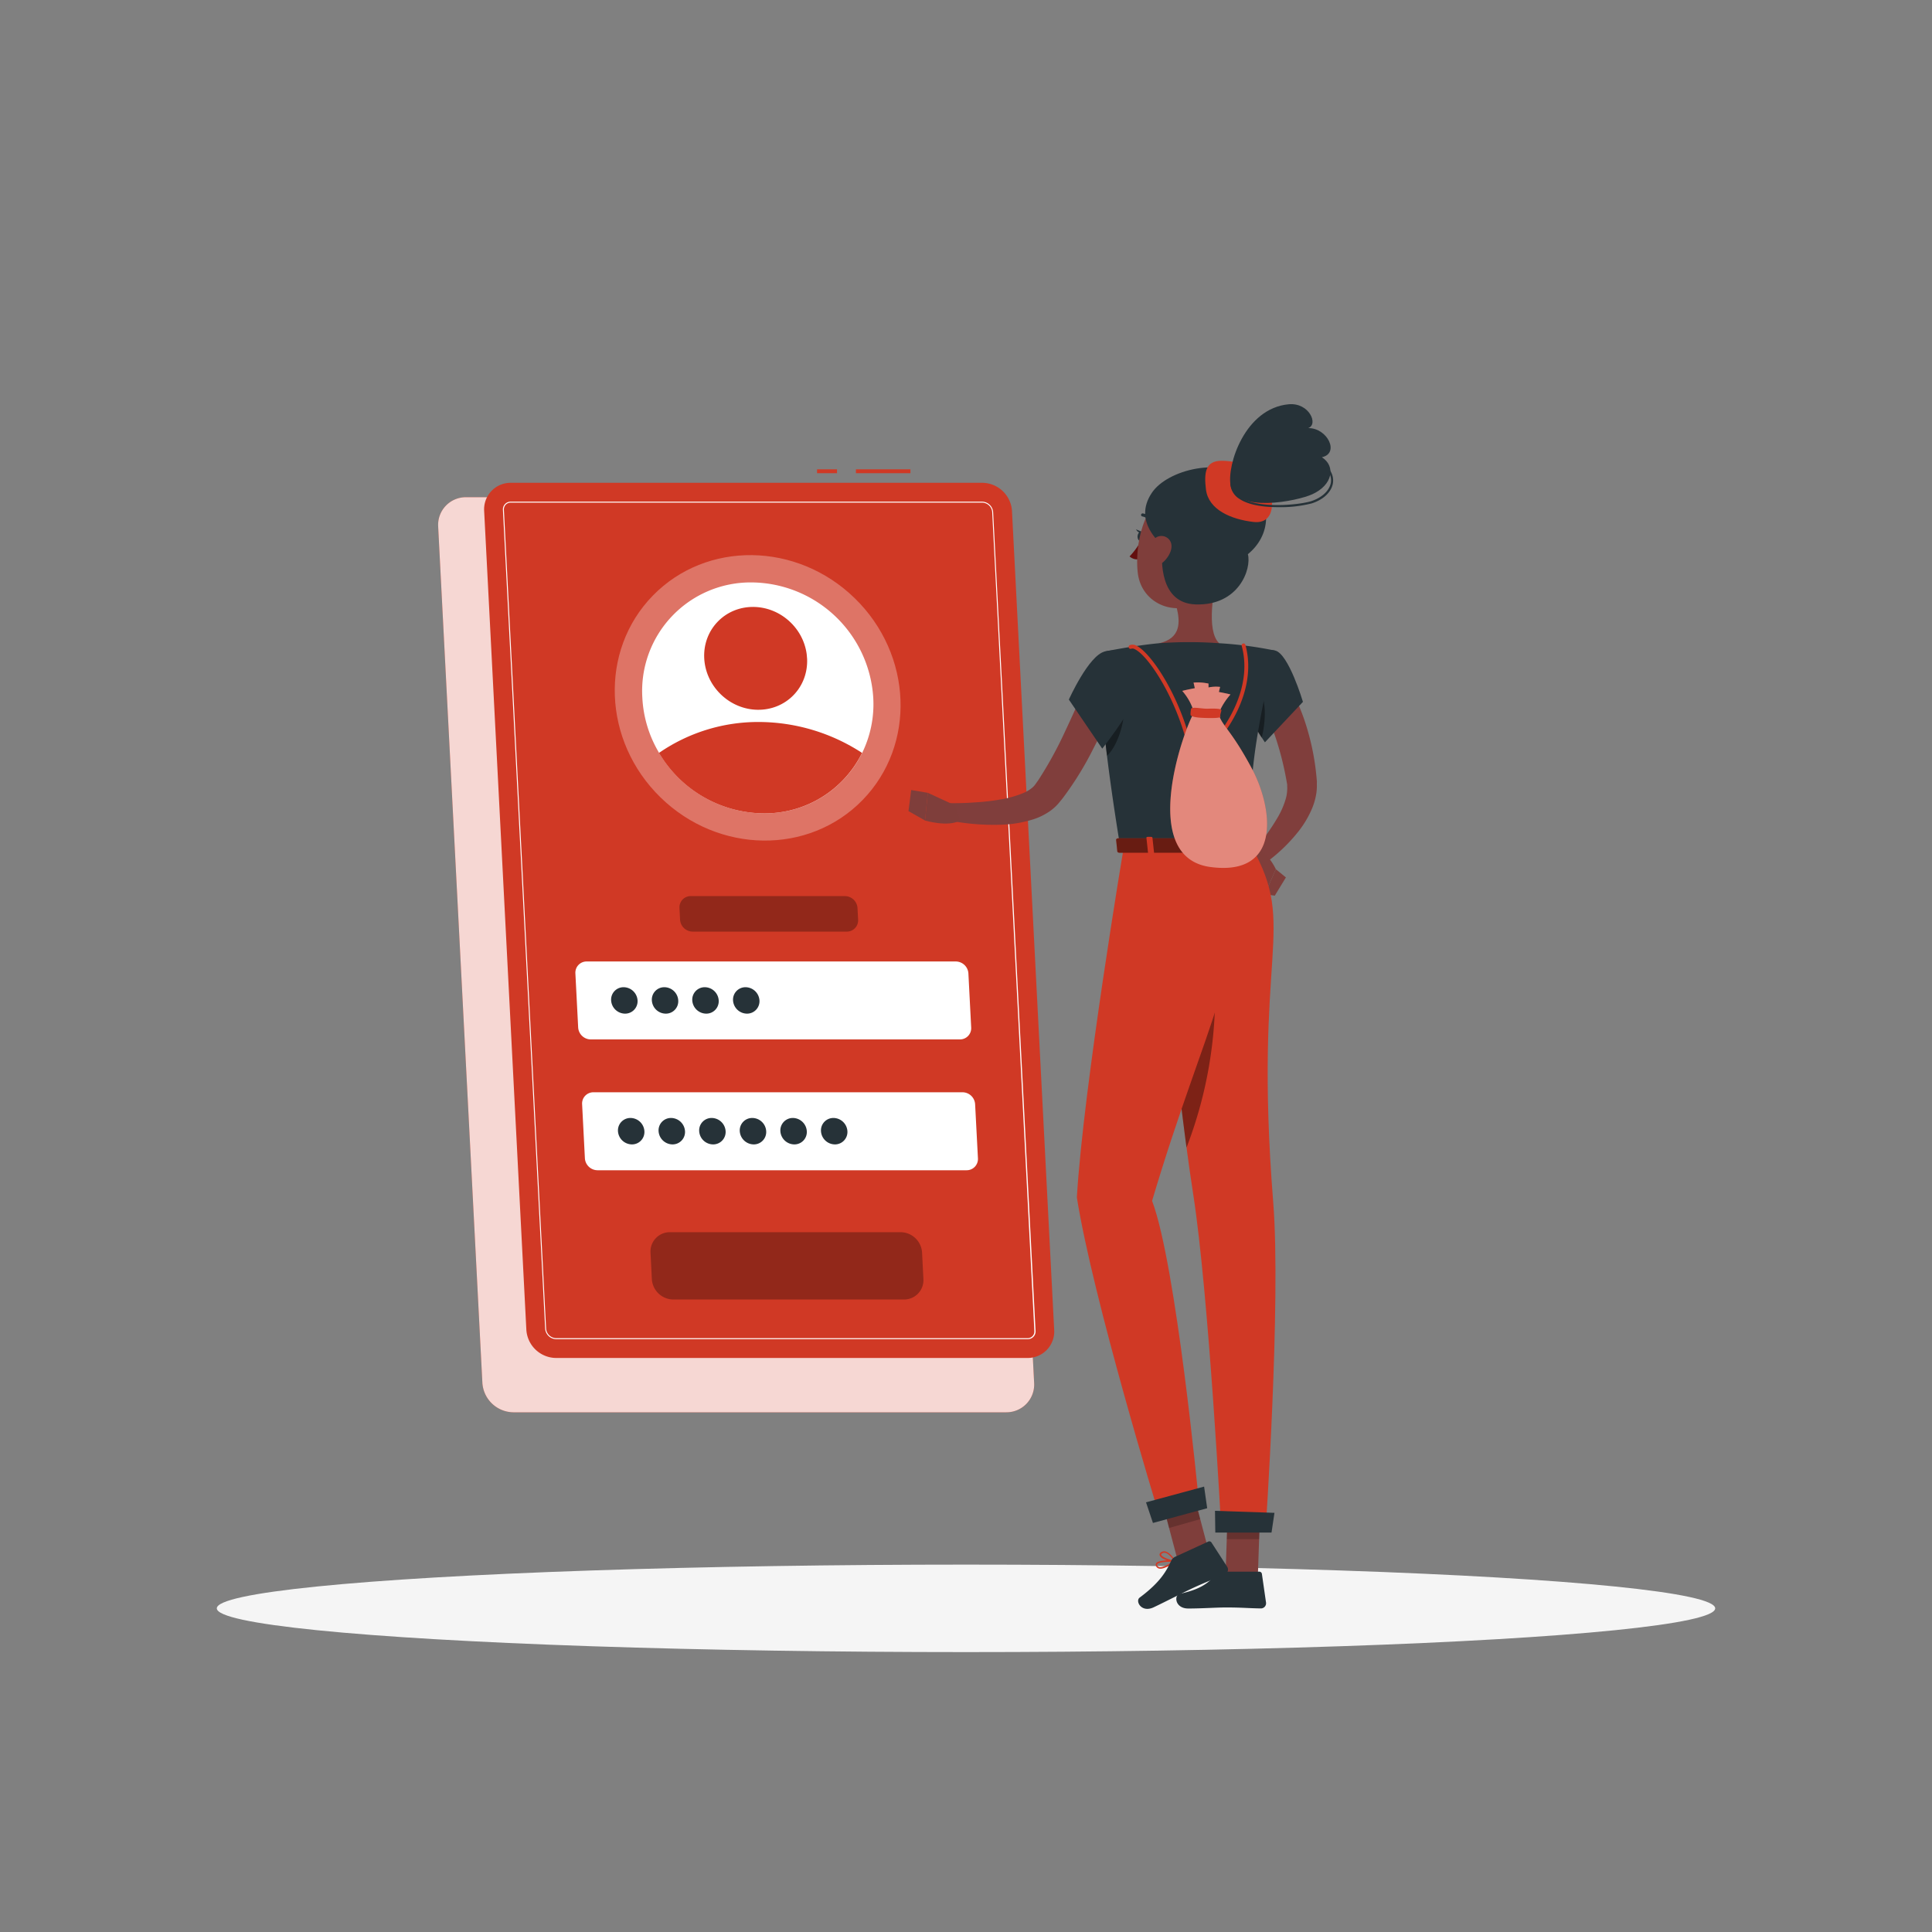 <svg xmlns="http://www.w3.org/2000/svg" viewBox="0 0 500 500"><rect x="0" y="0" width="500" height="500" fill="#808080" stroke="none"/><g id="freepik--Shadow--inject-38"><ellipse id="freepik--path--inject-38" cx="250" cy="416.24" rx="193.89" ry="11.32" style="fill:#f5f5f5"></ellipse></g><g id="freepik--Login--inject-38"><path d="M260.41,365.5H132.84a8.13,8.13,0,0,1-8-7.64L113.4,136.31a7.17,7.17,0,0,1,7.24-7.63H248.21a8.12,8.12,0,0,1,8,7.63l11.42,221.55A7.18,7.18,0,0,1,260.41,365.5Z" style="fill:#D03925"></path><path d="M260.41,365.5H132.84a8.13,8.13,0,0,1-8-7.64L113.4,136.31a7.17,7.17,0,0,1,7.24-7.63H248.21a8.12,8.12,0,0,1,8,7.63l11.42,221.55A7.18,7.18,0,0,1,260.41,365.5Z" style="fill:#fff;opacity:0.8"></path><rect x="221.51" y="121.46" width="14.11" height="1" style="fill:#D03925"></rect><rect x="211.45" y="121.46" width="5.17" height="1" style="fill:#D03925"></rect><path d="M265.9,351.44h-122a7.77,7.77,0,0,1-7.68-7.29l-10.92-211.9a6.86,6.86,0,0,1,6.93-7.3h122a7.77,7.77,0,0,1,7.67,7.3l10.92,211.9A6.85,6.85,0,0,1,265.9,351.44Z" style="fill:#D03925"></path><path d="M265.9,346.57h-122a2.92,2.92,0,0,1-2.81-2.68L130.16,132a2,2,0,0,1,.54-1.55,2,2,0,0,1,1.52-.62h122a2.92,2.92,0,0,1,2.8,2.68L268,344.4a2,2,0,0,1-2.05,2.17ZM132.22,130.08a1.79,1.79,0,0,0-1.34.54,1.84,1.84,0,0,0-.47,1.37l10.92,211.89a2.67,2.67,0,0,0,2.56,2.44h122a1.74,1.74,0,0,0,1.33-.54,1.76,1.76,0,0,0,.47-1.37L256.78,132.52a2.66,2.66,0,0,0-2.55-2.44Z" style="fill:#fff"></path><ellipse cx="196.09" cy="180.61" rx="36" ry="37.9" transform="translate(-70.12 194.99) rotate(-45.74)" style="fill:#fff;opacity:0.3"></ellipse><path d="M226,180.61a28.71,28.71,0,0,1-2.87,14.24,28.07,28.07,0,0,1-25.47,15.65,31.75,31.75,0,0,1-27.08-15.65,30.78,30.78,0,0,1-4.34-14.24,28.09,28.09,0,0,1,28.34-29.88A31.81,31.81,0,0,1,226,180.61Z" style="fill:#fff"></path><path d="M223.1,194.85a28.07,28.07,0,0,1-25.47,15.65,31.75,31.75,0,0,1-27.08-15.65,45.16,45.16,0,0,1,25.86-8A49.14,49.14,0,0,1,223.1,194.85Z" style="fill:#D03925"></path><ellipse cx="195.56" cy="170.39" rx="12.97" ry="13.66" transform="translate(-62.95 191.52) rotate(-45.74)" style="fill:#D03925"></ellipse><path d="M248.41,269H152.88a3.29,3.29,0,0,1-3.25-3.09l-.72-14a2.9,2.9,0,0,1,2.93-3.08h95.53a3.29,3.29,0,0,1,3.25,3.08l.72,14A2.9,2.9,0,0,1,248.41,269Z" style="fill:#fff"></path><path d="M219.16,241.1h-39.9A3.29,3.29,0,0,1,176,238l-.15-3a2.9,2.9,0,0,1,2.93-3.09h39.89a3.29,3.29,0,0,1,3.25,3.09l.16,3A2.92,2.92,0,0,1,219.16,241.1Z" style="opacity:0.3"></path><path d="M234,336.31H174.23a5.61,5.61,0,0,1-5.53-5.26l-.35-6.9a5,5,0,0,1,5-5.26H233.1a5.61,5.61,0,0,1,5.53,5.26l.35,6.9A5,5,0,0,1,234,336.31Z" style="opacity:0.3"></path><path d="M250.16,302.86H154.62a3.3,3.3,0,0,1-3.25-3.09l-.72-14a2.91,2.91,0,0,1,2.93-3.09h95.53a3.29,3.29,0,0,1,3.25,3.09l.73,14A2.92,2.92,0,0,1,250.16,302.86Z" style="fill:#fff"></path><path d="M165,258.91a3.22,3.22,0,0,1-3.25,3.42,3.64,3.64,0,0,1-3.59-3.42,3.21,3.21,0,0,1,3.24-3.42A3.65,3.65,0,0,1,165,258.91Z" style="fill:#263238"></path><path d="M175.53,258.91a3.21,3.21,0,0,1-3.24,3.42,3.63,3.63,0,0,1-3.59-3.42,3.21,3.21,0,0,1,3.24-3.42A3.63,3.63,0,0,1,175.53,258.91Z" style="fill:#263238"></path><path d="M186,258.91a3.21,3.21,0,0,1-3.24,3.42,3.65,3.65,0,0,1-3.6-3.42,3.22,3.22,0,0,1,3.25-3.42A3.64,3.64,0,0,1,186,258.91Z" style="fill:#263238"></path><path d="M196.55,258.91a3.22,3.22,0,0,1-3.24,3.42,3.65,3.65,0,0,1-3.6-3.42,3.22,3.22,0,0,1,3.24-3.42A3.65,3.65,0,0,1,196.55,258.91Z" style="fill:#263238"></path><path d="M166.77,292.75a3.21,3.21,0,0,1-3.24,3.42,3.65,3.65,0,0,1-3.6-3.42,3.22,3.22,0,0,1,3.25-3.42A3.64,3.64,0,0,1,166.77,292.75Z" style="fill:#263238"></path><path d="M177.28,292.75a3.22,3.22,0,0,1-3.24,3.42,3.65,3.65,0,0,1-3.6-3.42,3.21,3.21,0,0,1,3.24-3.42A3.65,3.65,0,0,1,177.28,292.75Z" style="fill:#263238"></path><path d="M187.79,292.75a3.22,3.22,0,0,1-3.25,3.42,3.63,3.63,0,0,1-3.59-3.42,3.21,3.21,0,0,1,3.24-3.42A3.65,3.65,0,0,1,187.79,292.75Z" style="fill:#263238"></path><path d="M198.29,292.75a3.21,3.21,0,0,1-3.24,3.42,3.65,3.65,0,0,1-3.6-3.42,3.22,3.22,0,0,1,3.25-3.42A3.63,3.63,0,0,1,198.29,292.75Z" style="fill:#263238"></path><path d="M208.8,292.75a3.21,3.21,0,0,1-3.24,3.42,3.65,3.65,0,0,1-3.6-3.42,3.22,3.22,0,0,1,3.24-3.42A3.65,3.65,0,0,1,208.8,292.75Z" style="fill:#263238"></path><path d="M219.31,292.75a3.22,3.22,0,0,1-3.25,3.42,3.64,3.64,0,0,1-3.59-3.42,3.21,3.21,0,0,1,3.24-3.42A3.65,3.65,0,0,1,219.31,292.75Z" style="fill:#263238"></path></g><g id="freepik--Character--inject-38"><path d="M333,176.62c.25.38.38.58.54.85l.45.74c.29.5.55,1,.8,1.49.5,1,1,2,1.4,3a55.2,55.2,0,0,1,2.16,6.09,63.77,63.77,0,0,1,2.38,12.54l.07.79a4.59,4.59,0,0,1,0,.48l0,.53a12.79,12.79,0,0,1-.12,2.08,17.14,17.14,0,0,1-1,3.73,25.81,25.81,0,0,1-3.46,6,42.89,42.89,0,0,1-9.31,8.81l-2.76-3.23a57.35,57.35,0,0,0,6.64-9.19,21,21,0,0,0,2-4.72,9.53,9.53,0,0,0,.33-2.14,4.69,4.69,0,0,0,0-.93l0-.21a1.3,1.3,0,0,0,0-.28l-.12-.7a79.26,79.26,0,0,0-2.72-11c-.58-1.79-1.29-3.52-2-5.21-.35-.85-.75-1.68-1.15-2.48l-.62-1.18-.31-.55-.26-.44Z" style="fill:#803e3c"></path><path d="M323.7,223.77l3.62,7.65,2.87-6.47s-2.55-5.6-6-5.08Z" style="fill:#7f3e3b"></path><polygon points="329.91 231.8 332.79 227.08 330.19 224.95 327.32 231.42 329.91 231.8" style="fill:#7f3e3b"></polygon><path d="M313.63,408.22a10.27,10.27,0,0,0,2.22-.3.22.22,0,0,0,.15-.16.2.2,0,0,0-.09-.2c-.29-.19-2.83-1.83-3.81-1.39a.68.68,0,0,0-.39.56,1.13,1.13,0,0,0,.33,1A2.37,2.37,0,0,0,313.63,408.22Zm1.65-.59c-1.45.3-2.55.25-3-.14a.77.77,0,0,1-.21-.71c0-.17.1-.22.17-.25C312.78,406.29,314.25,407,315.28,407.63Z" style="fill:#D03925"></path><path d="M315.8,407.92l.1,0a.22.22,0,0,0,.1-.18c0-.1,0-2.51-.92-3.32a1.05,1.05,0,0,0-.84-.26.69.69,0,0,0-.67.55c-.19.95,1.33,2.75,2.13,3.21Zm-1.43-3.39a.61.61,0,0,1,.44.17,4.53,4.53,0,0,1,.78,2.64c-.8-.64-1.75-2-1.63-2.57,0-.09.07-.21.32-.24Z" style="fill:#D03925"></path><path d="M304.19,404.14a.21.21,0,0,0-.14-.34c-.41,0-4-.17-4.82.71l0,.06a.63.63,0,0,0-.09.62,1.11,1.11,0,0,0,.73.73c1.16.36,3.21-.95,4.33-1.76Zm-4.66.63c.45-.48,2.43-.61,3.91-.59-1.55,1.06-2.84,1.56-3.49,1.36a.72.72,0,0,1-.48-.48.27.27,0,0,1,0-.25Z" style="fill:#D03925"></path><path d="M304.19,404.14l0,0a.23.23,0,0,0,0-.2c-.05-.08-1.17-2-2.49-2.4a1.45,1.45,0,0,0-1.14.14c-.48.28-.51.61-.45.82.26.93,2.81,1.75,3.91,1.74A.2.2,0,0,0,304.19,404.14Zm-3.59-2a.84.84,0,0,1,.19-.14,1,1,0,0,1,.84-.11c.87.23,1.68,1.35,2.05,1.9-1.19-.13-3-.86-3.15-1.42A.23.23,0,0,1,300.6,402.13Z" style="fill:#D03925"></path><path d="M315.2,147.33c-1,5-3.16,15.81.31,19.13,0,0-1.36,5-10.59,5-10.16,0-4.85-5-4.85-5,5.54-1.32,5.4-5.44,4.43-9.3Z" style="fill:#7f3e3b"></path><path d="M298.28,135.61a.53.53,0,0,0,.17,0,.4.4,0,0,0,.18-.54,3.94,3.94,0,0,0-2.88-2.2.41.41,0,0,0-.44.35.4.4,0,0,0,.35.44h0a3.14,3.14,0,0,1,2.26,1.77A.4.4,0,0,0,298.28,135.61Z" style="fill:#263238"></path><path d="M295.25,140a18.26,18.26,0,0,1-2.92,4,2.91,2.91,0,0,0,2.33.74Z" style="fill:#630f0f"></path><path d="M296,138.87c-.08.67-.51,1.17-.94,1.12s-.73-.64-.65-1.31.51-1.17,1-1.12S296.07,138.2,296,138.87Z" style="fill:#263238"></path><path d="M295.54,137.62,294,137S294.65,138.32,295.54,137.62Z" style="fill:#263238"></path><polygon points="313.02 402.24 304.86 404.14 299.9 385.38 308.06 383.48 313.02 402.24" style="fill:#7f3e3b"></polygon><polygon points="325.54 407.72 317.17 407.72 317.82 388.33 326.2 388.33 325.54 407.72" style="fill:#7f3e3b"></polygon><path d="M316.5,406.75h9.41a.67.67,0,0,1,.67.58l1.07,7.44a1.34,1.34,0,0,1-1.34,1.49c-3.28-.05-4.86-.25-9-.25-2.55,0-6.27.27-9.78.27s-3.71-3.48-2.24-3.79c6.56-1.42,7.6-3.36,9.81-5.22A2.17,2.17,0,0,1,316.5,406.75Z" style="fill:#263238"></path><path d="M304.14,402.89l8.55-3.93a.66.66,0,0,1,.84.24l4.09,6.32a1.35,1.35,0,0,1-.6,1.91c-3,1.32-4.52,1.81-8.28,3.54-2.31,1.06-7,3.5-10.18,5s-4.82-1.61-3.62-2.51c5.37-4,6.91-6.87,8.14-9.48A2.14,2.14,0,0,1,304.14,402.89Z" style="fill:#263238"></path><polygon points="299.9 385.38 302.56 395.44 310.62 393.15 308.07 383.48 299.9 385.38" style="opacity:0.2"></polygon><polygon points="326.2 388.33 317.82 388.33 317.49 398.33 325.87 398.33 326.2 388.33" style="opacity:0.2"></polygon><path d="M330,168.36c3.48.77,7.2,13.28,7.2,13.28l-9.84,10.47s-8.17-11.76-6.5-16.08C322.55,171.52,325.85,167.46,330,168.36Z" style="fill:#263238"></path><path d="M324.44,176.33c-1.76-1.61-2.95-1.13-3.76.15-.8,3.72,3.94,11.51,5.85,14.46C327.41,187.42,328.42,180,324.44,176.33Z" style="opacity:0.4"></path><path d="M285.91,168.61s-4,1.4,4,50.55h34c-.57-13.84-.59-22.38,6-50.8a100.28,100.28,0,0,0-14.45-1.9,107.4,107.4,0,0,0-15.44,0C293.43,167.07,285.91,168.61,285.91,168.61Z" style="fill:#263238"></path><path d="M285.6,187.47c.22,2.39.51,5.08.89,8.12,2.79-2.51,5.07-9.65,4.23-13.81A24.59,24.59,0,0,0,285.6,187.47Z" style="opacity:0.4"></path><path d="M289.24,180a148.06,148.06,0,0,1-6.19,13.55,83.26,83.26,0,0,1-8,13l-.64.79-.32.39c-.11.13-.2.25-.37.43a12.44,12.44,0,0,1-2,1.76,16.3,16.3,0,0,1-4.18,2.08,30.53,30.53,0,0,1-8,1.42,59.36,59.36,0,0,1-15.16-1.35l.55-4.2c2.3,0,4.71,0,7-.19a56.44,56.44,0,0,0,6.86-.76,27,27,0,0,0,6.14-1.72,9.17,9.17,0,0,0,2.21-1.34,4.57,4.57,0,0,0,.69-.72s.12-.16.2-.27l.23-.33.47-.66a99.14,99.14,0,0,0,6.69-12.11c2-4.25,4-8.66,5.83-13Z" style="fill:#803e3c"></path><path d="M285.91,168.61c-4.17,1-9.29,12.44-9.29,12.44l8.64,12.7s11.51-14.49,10.14-18.91C294,170.23,291,167.37,285.91,168.61Z" style="fill:#263238"></path><path d="M247.33,208.51l-7.21-3.33-.72,7.17s6,1.77,9,0Z" style="fill:#7f3e3b"></path><polygon points="235.81 204.46 235.12 209.92 239.4 212.35 240.12 205.18 235.81 204.46" style="fill:#7f3e3b"></polygon><path d="M318.82,139.36c-1.53,8.17-2,11.67-6.68,15.38-7,5.58-16.75,1.92-17.69-6.54-.86-7.62,1.78-19.7,10.25-22A11.33,11.33,0,0,1,318.82,139.36Z" style="fill:#7f3e3b"></path><path d="M300.87,141.08c-.47,4.17-.65,15,8.51,15.34,11.21.41,14.57-9.17,13.57-13,5.84-4.75,6.68-12.92.12-19.17s-21-2.76-25,3.33C293,135.13,300.87,141.08,300.87,141.08Z" style="fill:#263238"></path><path d="M312.1,126.68c-.54-4.4-.12-7.43,4-7.43s9.74,1.49,11.8,5.7,2.23,10.8-3.52,10.13S312.75,131.94,312.1,126.68Z" style="fill:#D03925"></path><path d="M318.48,125.62c-1-5.24,3.69-20,15.08-21,5.28-.45,7.72,5.23,5,6.17,5-.06,8.2,6.55,3.54,7.54,3.68,2.36,2.77,7.2-2.48,9.58C335.71,129.71,319.83,132.88,318.48,125.62Z" style="fill:#263238"></path><path d="M330.65,131.25c-3.67,0-7.5-.54-9.88-2.13a4.89,4.89,0,0,1-2.35-3.8.26.26,0,0,1,.23-.27.24.24,0,0,1,.27.23,4.46,4.46,0,0,0,2.13,3.43c4.53,3,15,2,18.26,1,2.82-.92,4.73-2.71,5.11-4.77a4.14,4.14,0,0,0-1.67-4,.24.24,0,0,1,0-.35.25.25,0,0,1,.35,0,4.66,4.66,0,0,1,1.85,4.53c-.41,2.25-2.44,4.17-5.44,5.15A32.69,32.69,0,0,1,330.65,131.25Z" style="fill:#263238"></path><path d="M298.32,140a6.15,6.15,0,0,0-1.07,4.51c.33,2.1,2.37,2.24,3.85.9s2.77-3.76,1.68-5.5A2.62,2.62,0,0,0,298.32,140Z" style="fill:#7f3e3b"></path><path d="M298.89,219.16s4.86,57.49,9.91,89.89c4.07,26.17,7.29,87.34,7.29,87.34h11.42s4.06-59.34,2-85.22c-5.23-65.5,6.44-70.84-5.57-92Z" style="fill:#D03925"></path><path d="M313.27,240.89a55.8,55.8,0,0,0-10.79,16.28c1.33,12.92,2.91,27.26,4.59,39.82A110.38,110.38,0,0,0,313.27,240.89Z" style="opacity:0.4"></path><path d="M290.9,218.8s-10.55,62.79-12.21,91.09c4.14,26.17,21.08,81.49,21.08,81.49l10.39-3.77s-5.75-60.32-12-76.83c14.07-47.37,24.41-59.35,21.4-91.62C312.35,219.16,290.9,218.8,290.9,218.8Z" style="fill:#D03925"></path><polygon points="298.38 394.14 312.42 390.33 311.62 384.73 296.59 388.8 298.38 394.14" style="fill:#263238"></polygon><polygon points="314.52 396.62 329.07 396.62 329.83 391.52 314.44 391 314.52 396.62" style="fill:#263238"></polygon><path d="M324.44,217.16l1.53,3.05c.12.24-.16.48-.55.48H289.74c-.3,0-.56-.15-.58-.35l-.31-3c0-.21.25-.39.58-.39h34.45A.63.63,0,0,1,324.44,217.16Z" style="fill:#D03925"></path><path d="M324.44,217.16l1.53,3.05c.12.24-.16.48-.55.48H289.74c-.3,0-.56-.15-.58-.35l-.31-3c0-.21.25-.39.58-.39h34.45A.63.63,0,0,1,324.44,217.16Z" style="opacity:0.5"></path><path d="M319.81,221h.92c.19,0,.33-.1.32-.21l-.44-4c0-.12-.17-.21-.35-.21h-.93c-.18,0-.32.09-.31.21l.43,4C319.47,220.92,319.63,221,319.81,221Z" style="fill:#D03925"></path><path d="M307.43,191.88a.52.52,0,0,1-.49-.37c-3.26-12.06-10-22-13.27-23.5a1.14,1.14,0,0,0-.85-.14.5.5,0,1,1-.41-.91,2,2,0,0,1,1.68.14c3.46,1.64,10.3,11.44,13.72,23.77,2.45,0,6.23-.33,7.15-.41,1.14-1.36,9.52-11.84,6.39-23.31a.49.49,0,0,1,.35-.61.5.5,0,0,1,.61.35c3.49,12.76-6.63,24.27-6.74,24.38a.46.46,0,0,1-.32.17C315.2,191.44,310.21,191.88,307.43,191.88Z" style="fill:#D03925"></path><path d="M324,198.94c-5.45-10.21-7.68-10.93-8.65-14.21a17,17,0,0,1,3.1-5c-.66-.19-2.08-.47-3-.64.1-.45.21-.89.31-1.32a9.54,9.54,0,0,0-3,.14l0-1a13,13,0,0,0-3.87-.25q.17.71.33,1.44c-1,.19-2.52.5-3.25.71a14.4,14.4,0,0,1,3.05,5.57c-2.94,5.05-14.36,37.51,4.22,40S329.44,209.16,324,198.94Z" style="fill:#D03925"></path><path d="M324,198.94c-5.45-10.21-7.68-10.93-8.65-14.21a17,17,0,0,1,3.1-5c-.66-.19-2.08-.47-3-.64.1-.45.21-.89.31-1.32a9.54,9.54,0,0,0-3,.14l0-1a13,13,0,0,0-3.87-.25q.17.71.33,1.44c-1,.19-2.52.5-3.25.71a14.4,14.4,0,0,1,3.05,5.57c-2.94,5.05-14.36,37.51,4.22,40S329.44,209.16,324,198.94Z" style="fill:#fff;opacity:0.4"></path><path d="M308.26,183.41a6.29,6.29,0,0,0-.15,1.57c0,.37,1,.62,2.11.73s5.77.29,5.62-.23.23-1.23.25-1.67-1.85-.46-3.42-.4S308.57,182.85,308.26,183.41Z" style="fill:#D03925"></path><path d="M297.45,221h.92c.18,0,.32-.1.31-.21l-.43-4c0-.12-.17-.21-.36-.21H297c-.18,0-.32.09-.31.21l.43,4C297.1,220.92,297.26,221,297.45,221Z" style="fill:#D03925"></path></g></svg>